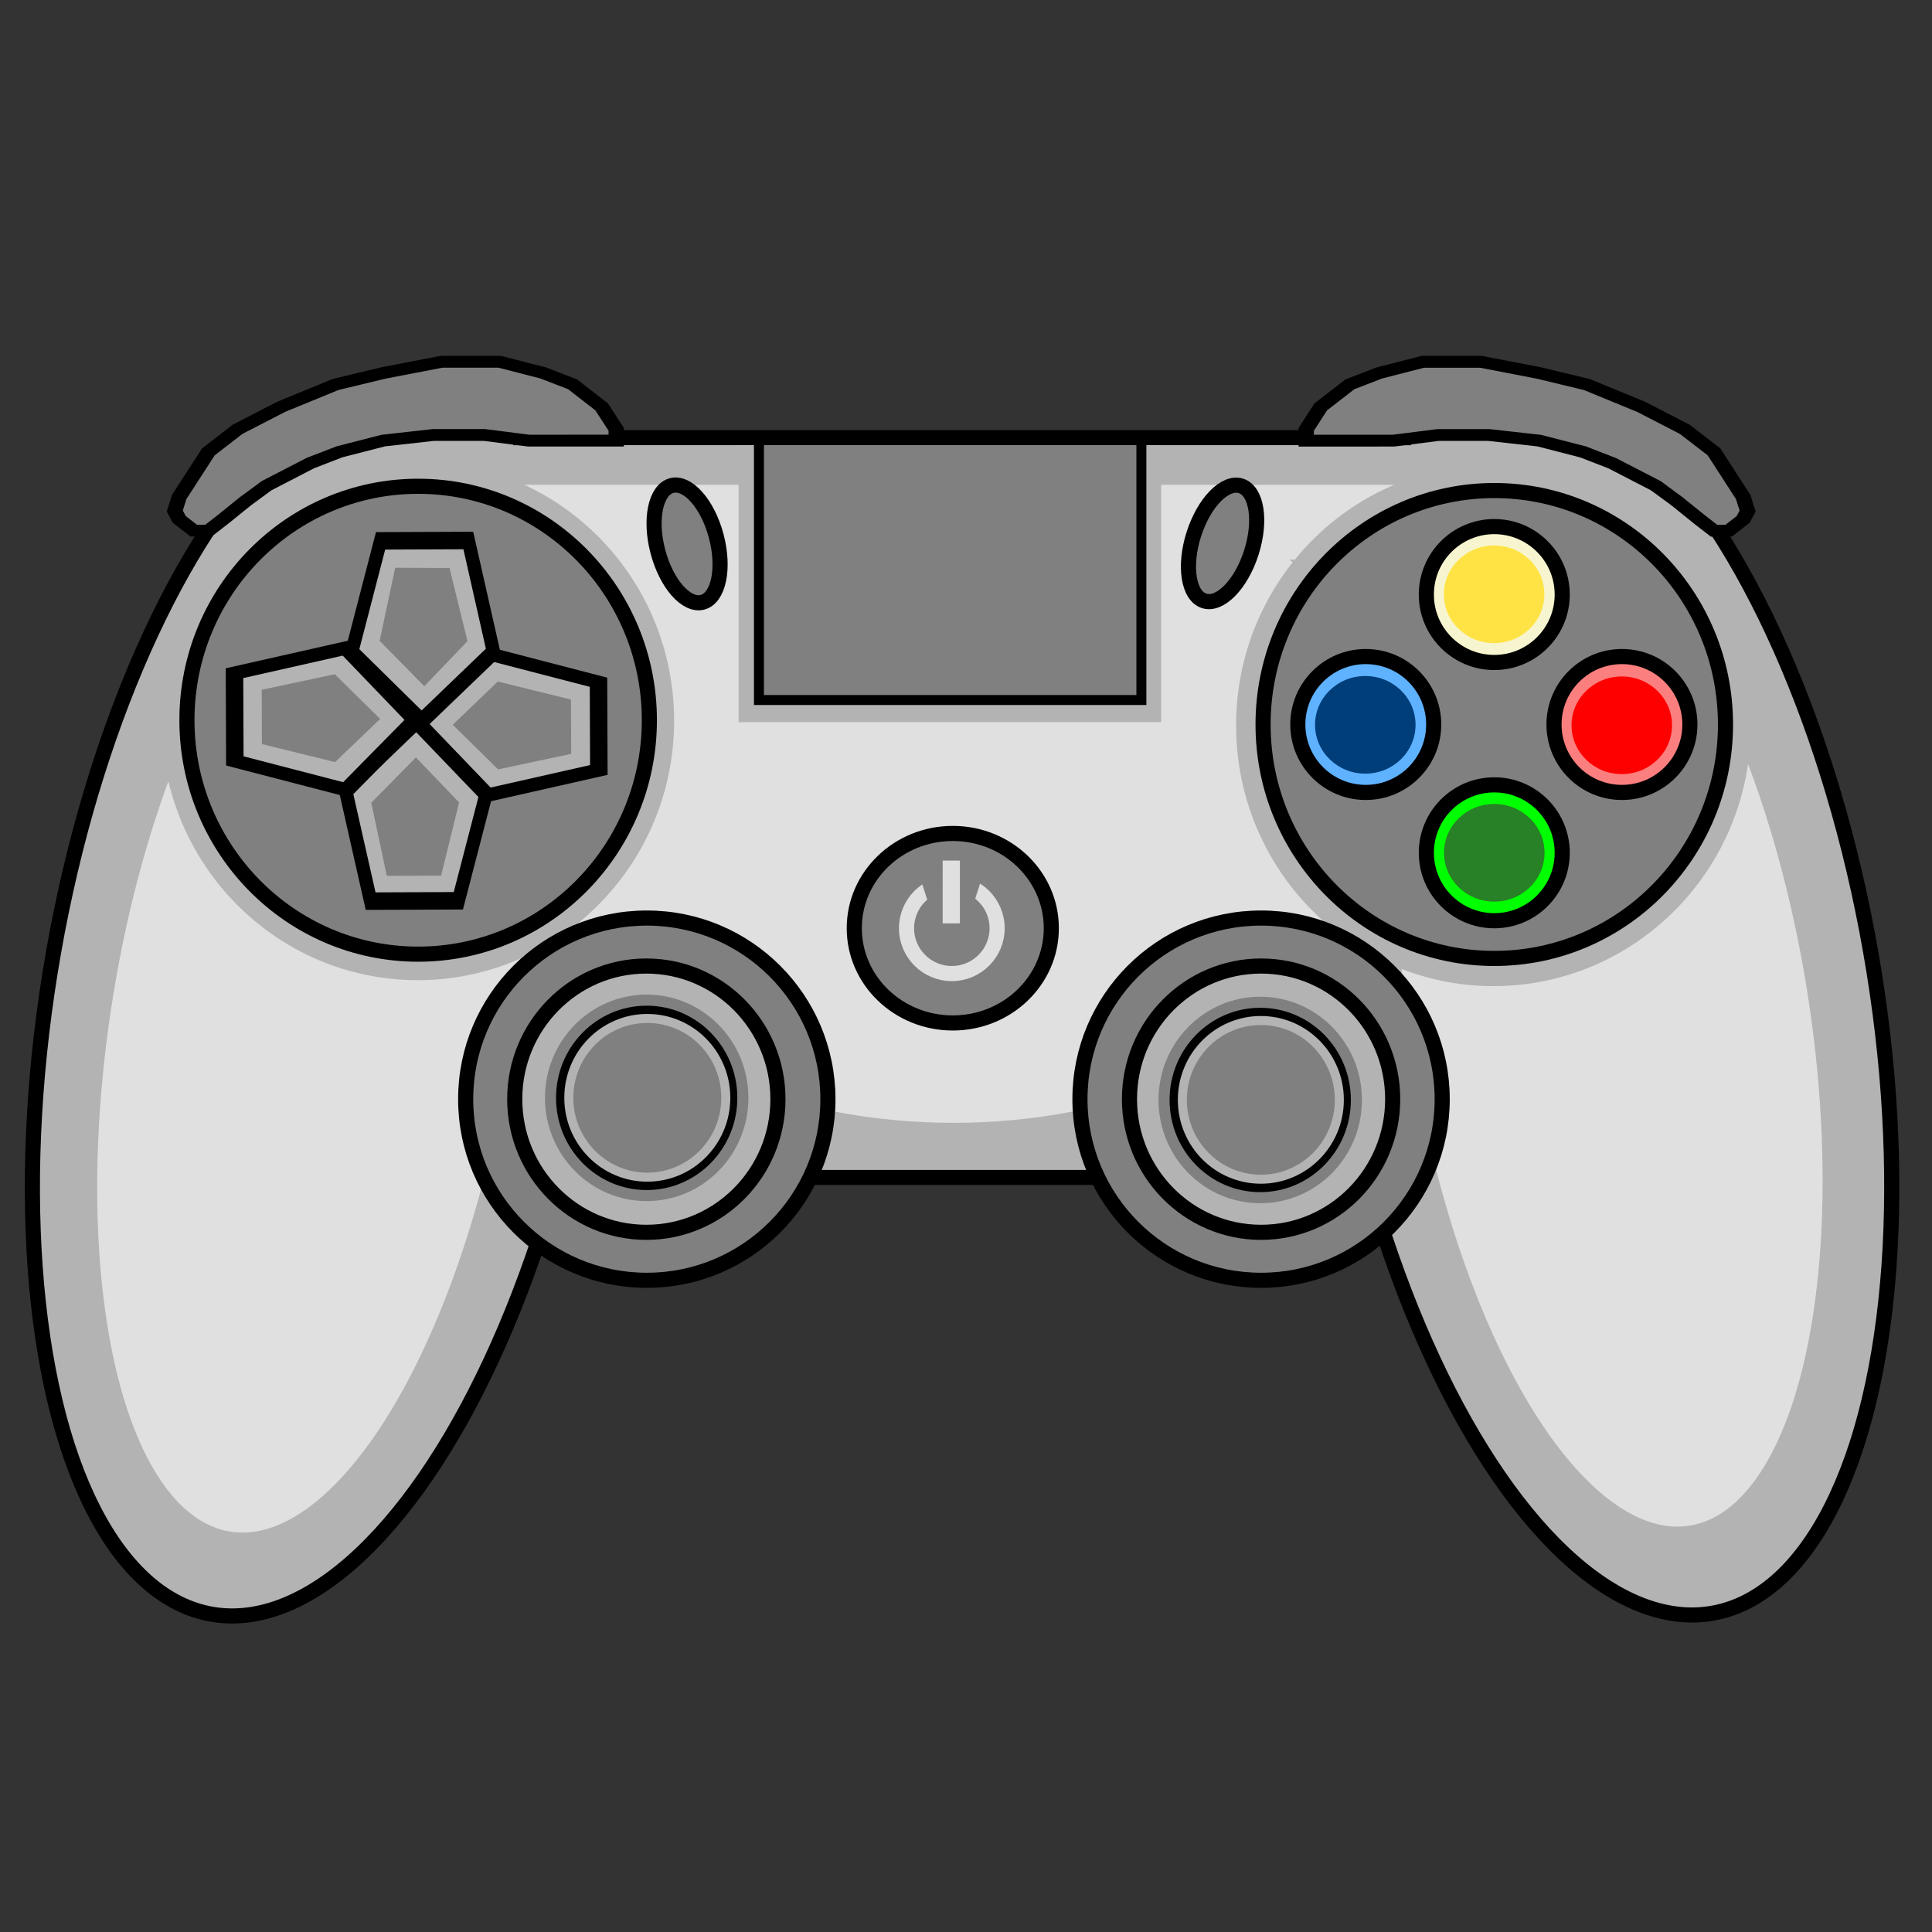 <svg xmlns="http://www.w3.org/2000/svg" xml:space="preserve" width="128" height="128" viewBox="0 0 33.867 33.867"><rect x="0" y="0" width="33.867" height="33.867" fill="#333333" stroke="none"/><g style="display:inline"><ellipse cx="8.57" cy="16.314" rx="4.756" ry="10.989" style="display:inline;fill:#b3b3b3;stroke:#000;stroke-width:.265" transform="matrix(.986 .164 -.173 .985 0 0)"/><ellipse cx="-24.67" cy="21.831" rx="4.756" ry="10.989" style="fill:#b3b3b3;stroke:#000;stroke-width:.265" transform="matrix(-.986 .164 .173 .985 0 0)"/><g style="display:inline"><path d="M9.128 7.673h15.478v12.965H9.128z" style="fill:#b3b3b3;stroke:#000;stroke-width:.265"/><path d="M8.467 7.937h16.669v12.435H8.467z" style="display:inline;fill:#b3b3b3;stroke:#b3b3b3;stroke-width:.265"/><ellipse cx="16.714" cy="13.826" rx="7.919" ry="5.69" style="display:inline;fill:#e0e0e0;stroke:#e0e0e0;stroke-width:.333"/><path d="M8.971 8.586h15.638v1.137H8.971z" style="display:inline;fill:#e0e0e0;stroke:#e0e0e0;stroke-width:.175"/><path d="M13.034 7.891h7.233v4.681h-7.233z" style="display:inline;fill:#b3b3b3;stroke:#b3b3b3;stroke-width:.175"/></g><ellipse cx="8.282" cy="16.812" rx="3.622" ry="9.009" style="display:inline;fill:#e0e0e0;stroke:#b3b3b3;stroke-width:.218" transform="matrix(.984 .177 -.161 .987 0 0)"/><ellipse cx="-24.99" cy="22.683" rx="3.615" ry="9.024" style="display:inline;fill:#e0e0e0;stroke:#b3b3b3;stroke-width:.218" transform="matrix(-.984 .178 .16 .987 0 0)"/><ellipse cx="7.323" cy="12.635" rx="4.354" ry="4.407" style="display:inline;fill:#b3b3b3;stroke:#b3b3b3;stroke-width:.28"/><ellipse cx="26.18" cy="12.716" rx="4.372" ry="4.43" style="display:inline;fill:#b3b3b3;stroke:#b3b3b3;stroke-width:.28"/></g><g transform="translate(.715 .057)"><ellipse cx="6.615" cy="12.568" rx="4.053" ry="4.101" style="fill:gray;stroke:#000;stroke-width:.265"/><path d="m7.42 15.846-1.536.055-.526-1.444 1.21-.947 1.275.859z" style="fill:#b3b3b3;stroke:#000;stroke-width:.229" transform="matrix(.999 .044 -.058 1.338 .826 -5.795)"/><path d="m7.42 15.846-1.536.055-.526-1.444 1.21-.947 1.275.859z" style="fill:#b3b3b3;stroke:#000;stroke-width:.229" transform="matrix(-.044 .999 -1.338 -.058 24.93 6.788)"/><path d="m7.42 15.846-1.536.055-.526-1.444 1.21-.947 1.275.859z" style="fill:#b3b3b3;stroke:#000;stroke-width:.229" transform="matrix(.044 -.999 1.338 .058 -11.752 18.396)"/><path d="m7.42 15.846-1.536.055-.526-1.444 1.21-.947 1.275.859z" style="fill:#b3b3b3;stroke:#000;stroke-width:.229" transform="matrix(-.999 -.044 .058 -1.338 12.45 30.952)"/><path d="m7.42 15.846-1.536.055-.526-1.444 1.21-.947 1.275.859z" style="fill:gray;stroke:gray;stroke-width:.229" transform="matrix(.558 .026 -.033 .791 3.355 2.475)"/><path d="m7.42 15.846-1.536.055-.526-1.444 1.21-.947 1.275.859z" style="fill:gray;stroke:gray;stroke-width:.229" transform="matrix(-.026 .558 -.791 -.033 16.694 9.324)"/><path d="m7.42 15.846-1.536.055-.526-1.444 1.21-.947 1.275.859z" style="fill:gray;stroke:gray;stroke-width:.229" transform="matrix(.026 -.558 .791 .033 -3.524 15.868)"/><path d="m7.42 15.846-1.536.055-.526-1.444 1.21-.947 1.275.859z" style="fill:gray;stroke:gray;stroke-width:.229" transform="matrix(.558 -.026 -.033 -.791 3.502 22.717)"/></g><path d="M13.304 7.715h6.704v4.556h-6.704z" style="display:inline;fill:gray;stroke:#000;stroke-width:.175"/><g transform="translate(-1.058 .132)"><ellipse cx="27.252" cy="12.568" rx="4.053" ry="4.101" style="fill:gray;stroke:#000;stroke-width:.265"/><circle cx="24.999" cy="12.568" r="1.191" style="fill:#5fb2ff;stroke:#000;stroke-width:.265"/><ellipse cx="24.991" cy="12.574" rx=".881" ry=".856" style="fill:#003e7a;stroke:none;stroke-width:.265"/><circle cx="27.252" cy="14.817" r="1.191" style="fill:#0f0;stroke:#000;stroke-width:.265"/><ellipse cx="27.252" cy="14.817" rx=".881" ry=".856" style="fill:#288027;stroke:none;stroke-width:.265"/><circle cx="29.49" cy="12.568" r="1.191" style="fill:#fc7f7f;stroke:#000;stroke-width:.265"/><ellipse cx="29.487" cy="12.582" rx=".881" ry=".856" style="fill:red;stroke:none;stroke-width:.265"/><circle cx="27.252" cy="10.29" r="1.191" style="fill:#f7f5cf;stroke:#000;stroke-width:.265"/><ellipse cx="27.249" cy="10.286" rx=".881" ry=".856" style="fill:#ffe345;stroke:none;stroke-width:.265"/></g><g transform="translate(-.624 .615)"><circle cx="11.962" cy="18.653" r="3.175" style="fill:gray;stroke:#000;stroke-width:.265"/><ellipse cx="11.954" cy="18.653" rx="2.307" ry="2.334" style="fill:#b3b3b3;stroke:#000;stroke-width:.265"/><ellipse cx="11.96" cy="18.63" rx="1.686" ry="1.713" style="fill:#010101;stroke:gray;stroke-width:.194"/><ellipse cx="11.971" cy="18.629" rx="1.376" ry="1.391" style="fill:gray;stroke:#b3b3b3;stroke-width:.158"/></g><g style="display:inline" transform="translate(-.052 .615)"><circle cx="22.158" cy="18.653" r="3.175" style="display:inline;fill:gray;stroke:#000;stroke-width:.265"/><ellipse cx="22.158" cy="18.653" rx="2.307" ry="2.334" style="fill:#b3b3b3;stroke:#000;stroke-width:.265"/><ellipse cx="22.143" cy="18.667" rx="1.686" ry="1.713" style="fill:#010101;stroke:gray;stroke-width:.194"/><ellipse cx="22.154" cy="18.665" rx="1.376" ry="1.391" style="fill:gray;stroke:#b3b3b3;stroke-width:.158"/></g><g style="display:inline;stroke-width:1.051"><path d="m24.606 7.673.807-.132h.925l.914.132.794.264.529.265.794.53.386.367.408.426.264.265h.265l.264-.265.082-.198-.082-.331-.529-1.059-.53-.529-.793-.529-.987-.524-.865-.27-1.058-.264h-1.059l-.793.264-.53.265-.529.53-.264.528v.265zM8.897 7.673 8.09 7.54h-.925l-.913.132-.794.264-.53.265-.793.53-.386.367-.408.426-.264.265h-.265l-.265-.265-.081-.198.081-.331.53-1.059.529-.529.793-.529.987-.524.866-.27 1.058-.264h1.059l.793.264.53.265.528.53.265.528v.265z" style="fill:gray;stroke:#000;stroke-width:.278" transform="matrix(.965 0 0 .746 .684 2)"/></g><g style="display:inline"><ellipse cx="-12.297" cy="9.206" rx="1.058" ry=".529" style="fill:gray;stroke:#000;stroke-width:.265" transform="rotate(-104.814)"/><ellipse cx="2.547" cy="-23.314" rx="1.058" ry=".529" style="fill:gray;stroke:#000;stroke-width:.265" transform="rotate(107.729)"/><ellipse cx="16.702" cy="16.271" rx="1.727" ry="1.661" style="fill:gray;stroke:#000;stroke-width:.265"/><circle cx="16.685" cy="16.272" r=".794" style="fill:none;stroke:#e0e0e0;stroke-width:.265"/><path d="M13.206 3.699h-.462l-.143-.44.374-.271.373.271z" style="fill:gray;stroke:gray;stroke-width:.265" transform="translate(3.697 12.218)"/><path d="M16.657 15.218h.037v.836h-.037z" style="fill:none;stroke:#e0e0e0;stroke-width:.265"/></g></svg>